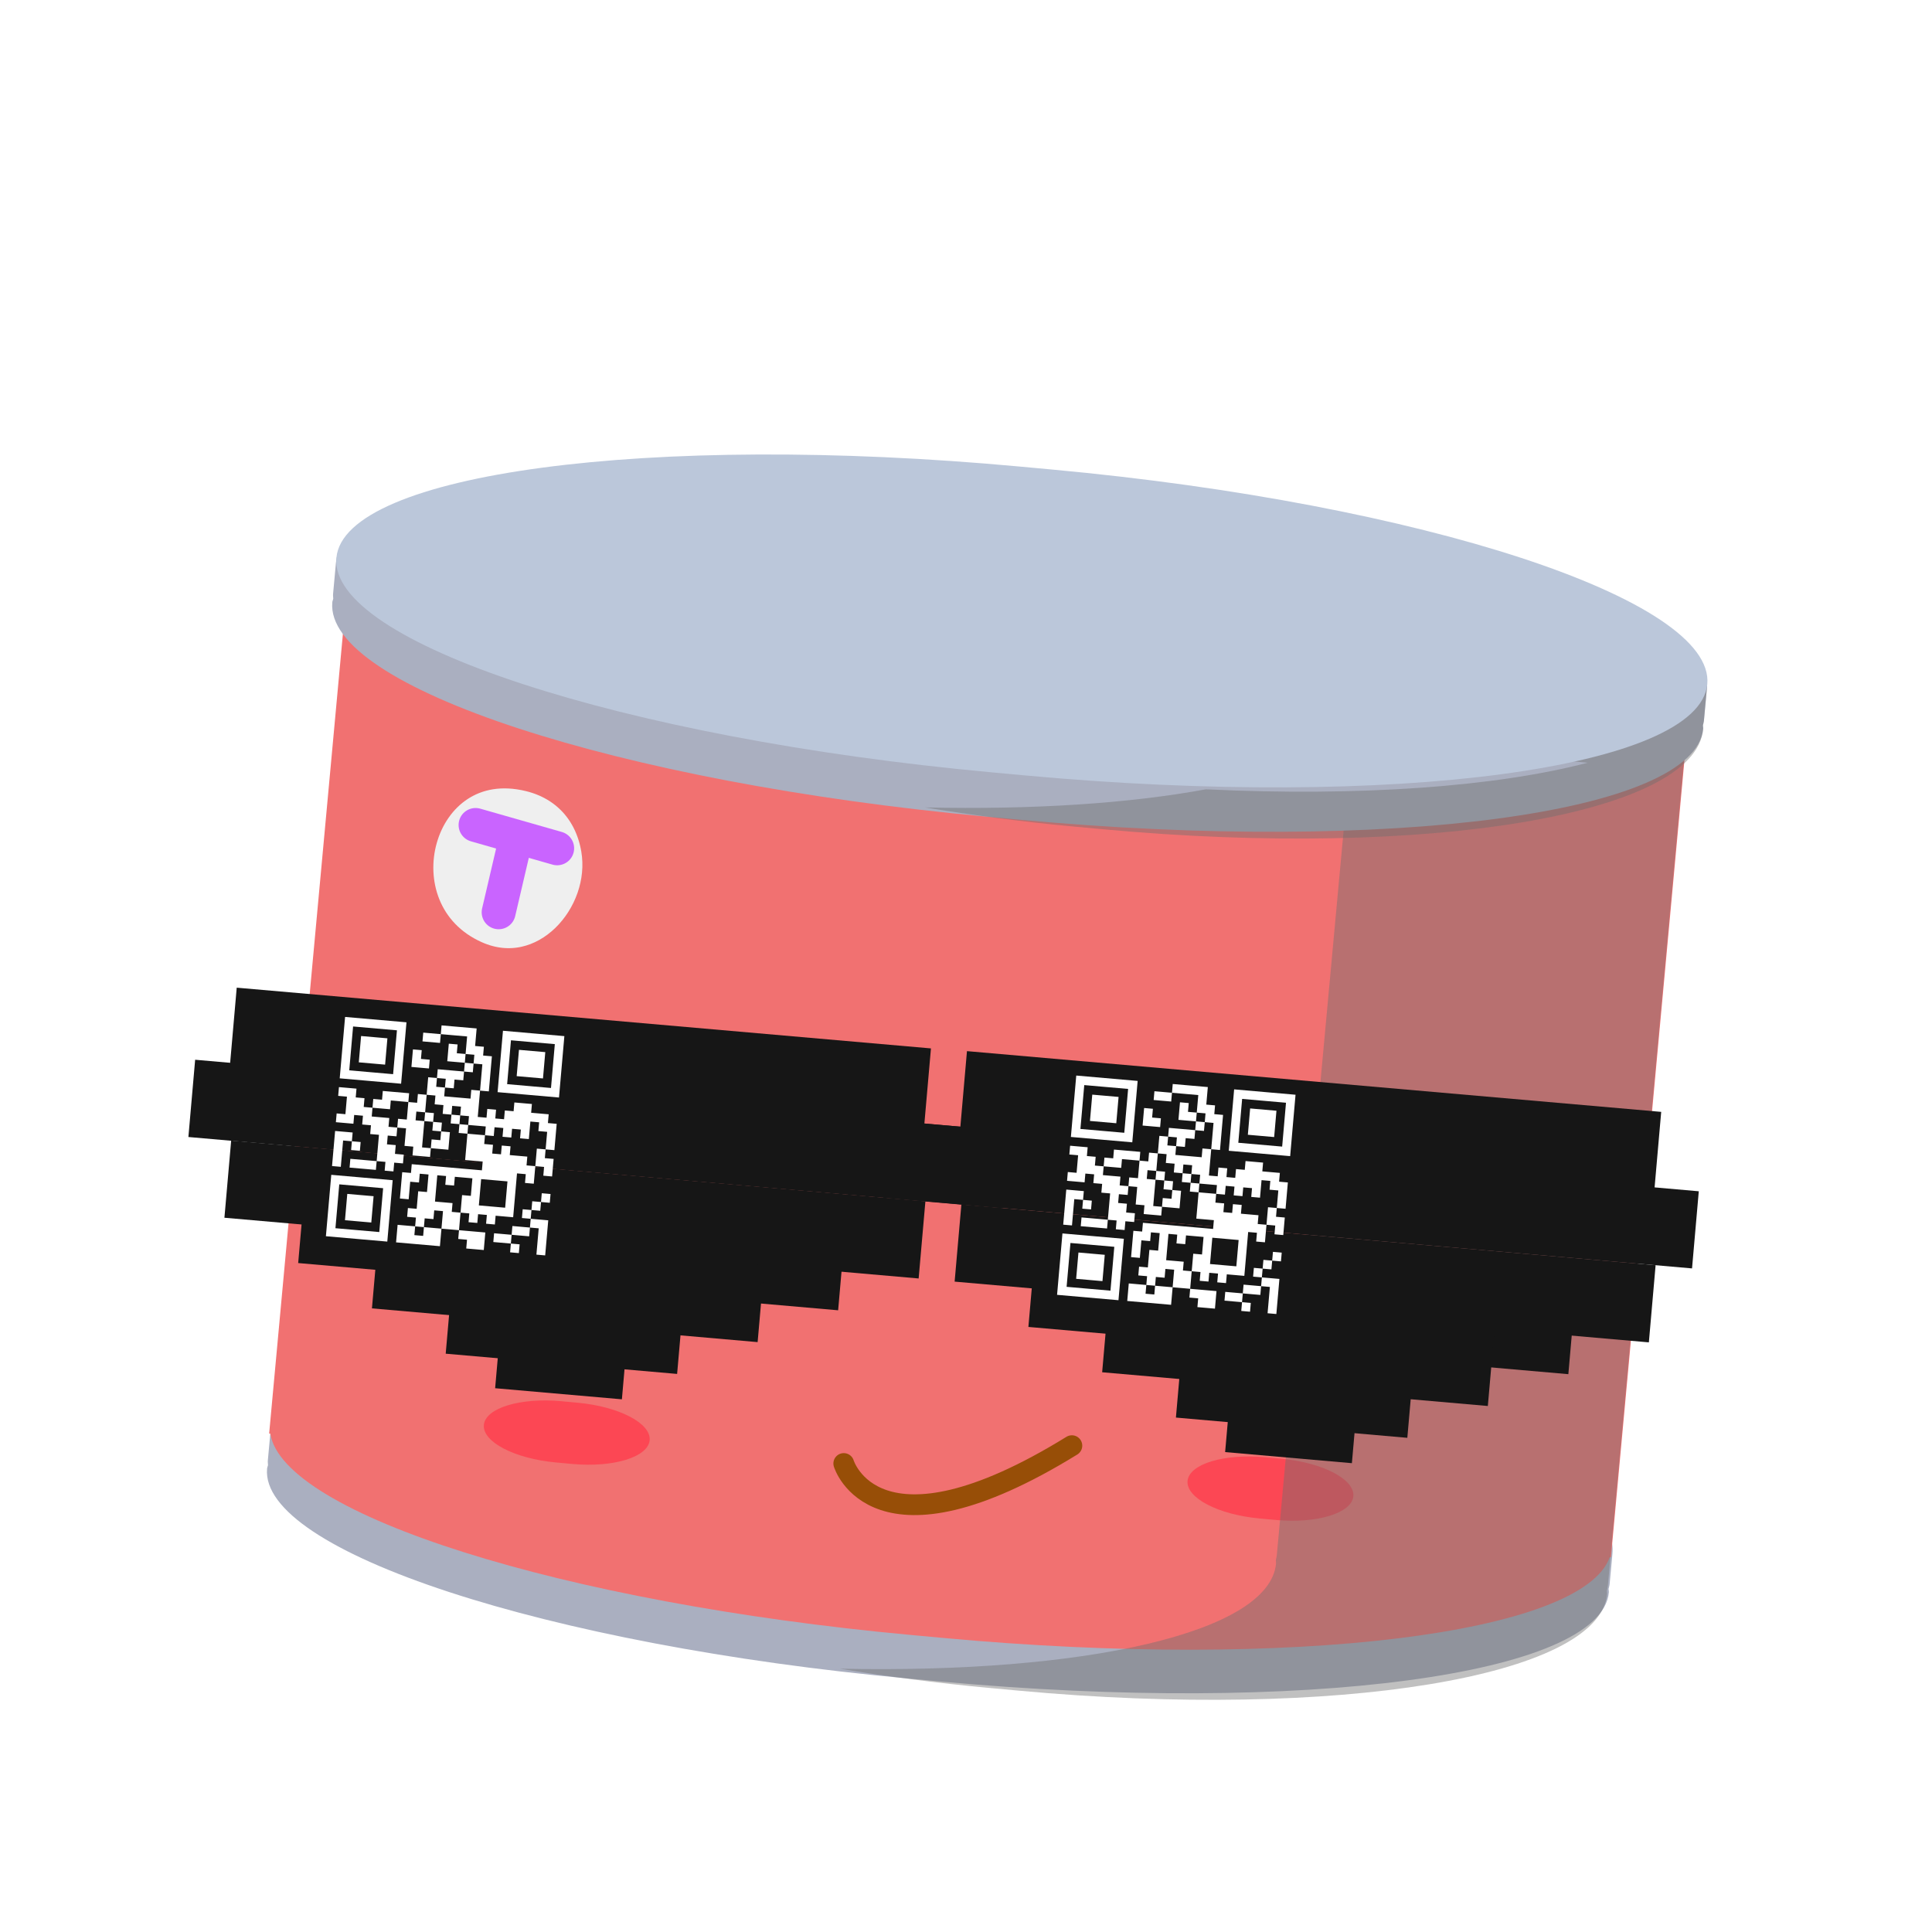<svg height="100%" 
stroke-miterlimit="10" 
style="fill-rule:nonzero;clip-rule:evenodd;stroke-linecap:round;stroke-linejoin:round;" 
version="1.1" 
viewBox="0 0 1024 1024" 
width="100%" 
xmlns="http://www.w3.org/2000/svg" 
>
 <filter color-interpolation-filters="sRGB" filterUnits="userSpaceOnUse" height="63.618" id="Filter" width="117.483" x="241.65" y="727.49">
<feGaussianBlur in="SourceGraphic" result="Blur" stdDeviation="5.911"/>
</filter>
<filter color-interpolation-filters="sRGB" filterUnits="userSpaceOnUse" height="159.986" id="Filter_2" width="156.062" x="193.138" y="381.408">
<feDropShadow dx="1.713" dy="1.486" flood-color="#000000" flood-opacity="0.3" in="SourceGraphic" result="Shadow" stdDeviation="6.5"/>
</filter>
<filter color-interpolation-filters="sRGB" filterUnits="userSpaceOnUse" height="75.917" id="Filter_3" width="72.899" x="237.939" y="424.369">
<feDropShadow dx="0.705" dy="1.938" flood-color="#000000" flood-opacity="0.557" in="SourceGraphic" result="Shadow" stdDeviation="2.915"/>
</filter>
<filter color-interpolation-filters="sRGB" filterUnits="userSpaceOnUse" height="63.618" id="Filter_4" width="117.483" x="614.625" y="757.18">
<feGaussianBlur in="SourceGraphic" result="Blur" stdDeviation="5.911"/>
</filter>
<filter color-interpolation-filters="sRGB" filterUnits="userSpaceOnUse" height="550.637" id="Filter_5" width="459.978" x="440.012" y="355.307">
<feGaussianBlur in="SourceGraphic" result="Blur" stdDeviation="2"/>
</filter>
<filter color-interpolation-filters="sRGB" filterUnits="userSpaceOnUse" height="135.137" id="Filter_6" width="424.489" x="485.251" y="314.324">
<feGaussianBlur in="SourceGraphic" result="Blur" stdDeviation="2"/>
</filter>
<filter color-interpolation-filters="sRGB" filterUnits="userSpaceOnUse" height="82.852" id="Filter_7" width="229.718" x="625.125" y="303.316">
<feDropShadow dx="2.151" dy="2.151" flood-color="#000000" flood-opacity="0.505" in="SourceGraphic" result="Shadow" stdDeviation="1.849"/>
</filter> 
<g id="레이어-1">
 <path d="M177.873 734.222C160.238 732.595 144.803 743.22 143.44 758.003L141.958 774.075C141.879 774.924 142.029 775.735 142.045 776.573C141.928 777.178 141.619 777.75 141.562 778.364C137.523 822.167 289.573 871.965 481.137 889.631L498.582 891.24C690.146 908.906 848.694 887.752 852.734 843.949C852.789 843.349 852.585 842.746 852.583 842.143C852.756 841.308 853.049 840.525 853.129 839.66L854.611 823.588C855.975 808.806 842.788 795.541 825.153 793.915L177.873 734.222ZM205.673 806.951L784.52 860.333C719.663 874.388 616.347 877.897 500.795 867.24L483.35 865.631C367.798 854.975 266.879 832.632 205.673 806.951Z" fill="#aaafc0" fill-rule="nonzero" opacity="1" stroke="none"/>
<path d="M182.851 323.975L172.761 433.386L153.172 645.797L152.747 650.403L143.079 755.239L142.657 759.814L143.28 759.871C149.87 802.493 297.832 849.505 482.636 866.548L500.093 868.158C684.897 885.201 838.899 866.036 853.174 825.338L853.827 825.399L854.249 820.824L863.917 715.988L883.931 498.971L894.021 389.56L182.851 323.975Z" fill="#f17171" fill-rule="nonzero" opacity="1" stroke="none"/>
<path d="M297.566 742.677L306.21 743.474C328.088 745.492 345.154 754.391 344.327 763.351L344.327 763.351C343.501 772.311 325.095 777.938 303.217 775.921L294.574 775.124C272.696 773.106 255.63 764.207 256.456 755.247L256.456 755.247C257.283 746.287 275.688 740.659 297.566 742.677Z" fill="#ff3d4d" fill-opacity="0.793" fill-rule="nonzero" filter="url(#Filter)" opacity="1" stroke="none"/>
<!-- <path d="M224.045 410.331C187.47 449.308 203.728 516.138 258.702 525.864C310.489 535.027 346.716 482.15 330.633 435.522C323.317 414.313 305.59 400.483 285.045 395.221C264.239 389.892 239.936 393.396 224.045 410.331Z" fill="#efefef" fill-rule="nonzero" filter="url(#Filter_2)" stroke="none" vectornator:shadowAngle="0.714395" vectornator:shadowColor="#000000" vectornator:shadowOffset="2.26744" vectornator:shadowOpacity="0.300251" vectornator:shadowRadius="13.0002"/> -->
<path d="M251.731 507.622C288.725 524.1 323.134 485.675 316.963 449.79C313.459 429.408 300.129 415.33 281.076 410.609C220.017 395.48 196.687 483.103 251.731 507.622Z" fill="#efefef" fill-rule="nonzero" opacity="1" stroke="#f17171" stroke-linecap="round" stroke-linejoin="round" stroke-width="18"/> -->
<!-- <g filter="url(#Filter_3)" 
vectornator:shadowAngle="1.22173" 
vectornator:shadowColor="#000000" 
vectornator:shadowOffset="2.06202" 
vectornator:shadowOpacity="0.556974" 
vectornator:shadowRadius="5.82971"> -->
<path d="M252.064 437.261L295.304 449.613" fill="none" opacity="1" stroke="#c964ff" stroke-linecap="round" stroke-linejoin="round" stroke-width="18"/>
<path d="M273.196 445.444L264.298 483.518" fill="none" opacity="1" stroke="#c964ff" stroke-linecap="round" stroke-linejoin="round" stroke-width="18"/>
<!-- </g>  -->
<path d="M670.541 772.367L679.184 773.164C701.063 775.182 718.129 784.081 717.302 793.041L717.302 793.041C716.476 802.001 698.07 807.629 676.192 805.611L667.549 804.814C645.671 802.797 628.605 793.897 629.431 784.938L629.431 784.938C630.257 775.978 648.663 770.35 670.541 772.367Z" fill="#ff3d4d" fill-opacity="0.793" fill-rule="nonzero" filter="url(#Filter_4)" opacity="1" stroke="none"/>
<path d="M894.989 376.489L853.923 821.797L853.671 824.526L853.499 826.389L852.189 840.598C852.11 841.448 851.842 842.22 851.685 843.042C851.682 843.658 851.85 844.273 851.793 844.887C847.754 888.691 708.208 911.597 540.135 896.097L524.829 894.686C497.068 892.126 470.398 888.611 445.012 884.441C575.02 887.188 672.953 865.274 676.325 828.705C676.382 828.092 676.213 827.476 676.217 826.86C676.374 826.038 676.642 825.266 676.721 824.416L678.031 810.207L678.203 808.344L678.455 805.615L719.521 360.307L894.989 376.489Z" fill="#6e6e6e" fill-opacity="0.436" fill-rule="nonzero" filter="url(#Filter_5)" opacity="1" stroke="none"/>
<path d="M213.231 274.08C195.213 272.419 179.443 283.274 178.05 298.377L176.536 314.798C176.456 315.666 176.609 316.494 176.625 317.35C176.506 317.969 176.19 318.553 176.132 319.179C172.005 363.933 327.352 414.811 523.07 432.86L540.894 434.504C736.612 452.553 898.598 430.94 902.726 386.187C902.782 385.574 902.574 384.958 902.571 384.342C902.749 383.489 903.048 382.689 903.13 381.805L904.644 365.384C906.037 350.282 892.564 336.729 874.547 335.068L213.231 274.08ZM241.634 348.387L833.033 402.926C766.77 417.286 661.213 420.871 543.155 409.983L525.332 408.34C407.274 397.452 304.167 374.625 241.634 348.387Z" fill="#aaafc0" fill-rule="nonzero" opacity="1" stroke="none"/>
<path d="M878.614 335.454C894.371 336.907 906.029 350.368 904.626 365.585L903.1 382.128C903.019 383.003 902.748 383.832 902.587 384.678C902.583 385.312 902.752 385.905 902.693 386.537C898.535 431.629 756.395 455.362 585.228 439.577L569.657 438.141C542.068 435.597 515.546 432.085 490.251 427.957C547.698 429.229 598.954 425.777 639.096 418.353C721.124 422.271 793.168 416.92 841.455 404.264L712.832 392.402C721.745 385.819 727.046 378.455 727.788 370.407C727.846 369.775 727.678 369.182 727.682 368.548C727.843 367.702 728.114 366.873 728.195 365.998L729.72 349.455C731.124 334.238 719.465 320.777 703.708 319.324L878.614 335.454Z" fill="#6e6e6e" fill-opacity="0.436" fill-rule="nonzero" filter="url(#Filter_6)" opacity="1" stroke="none"/>
<path d="M540.161 247.255L557.991 248.899C753.71 266.948 909.026 317.86 904.899 362.614L904.899 362.614C900.771 407.368 738.764 429.016 543.045 410.966L525.215 409.322C329.495 391.272 174.18 340.36 178.307 295.607L178.307 295.607C182.434 250.853 344.442 229.205 540.161 247.255Z" fill="#bbc7da" fill-rule="nonzero" opacity="1" stroke="none"/>
<!-- <path d="M671.47 305.159C647.024 302.798 626.87 314.783 626.673 331.813C626.476 348.842 646.307 364.773 670.753 367.134L804.195 380.023C828.641 382.384 848.795 370.316 848.992 353.287C849.19 336.257 829.358 320.409 804.912 318.048L671.47 305.159ZM693.303 322.735L737.943 327.09C750.222 328.287 760.094 336.315 759.885 344.992C759.677 353.668 749.463 359.822 737.184 358.624L692.543 354.27C680.265 353.072 670.395 344.959 670.604 336.283C670.813 327.606 681.024 321.538 693.303 322.735ZM793.137 332.437L811.232 334.181C821.187 335.141 829.27 342.845 829.198 351.362C829.126 359.879 820.925 366.096 810.971 365.136L792.875 363.392C782.921 362.433 774.839 354.646 774.911 346.129C774.983 337.611 783.182 331.477 793.137 332.437Z" fill="#aaafc0" fill-rule="nonzero" filter="url(#Filter_7)" stroke="none" vectornator:shadowAngle="0.785398" vectornator:shadowColor="#000000" vectornator:shadowOffset="3.04264" vectornator:shadowOpacity="0.505172" vectornator:shadowRadius="3.69792"/> -->
<g opacity="1">
<g opacity="1">
<path d="M103.435 561.689L534.939 599.441L531.357 640.389L99.853 602.637L103.435 561.689Z" fill="#161616" fill-rule="nonzero" opacity="1" stroke="none"/>
<path d="M122.525 604.541L490.48 636.733L486.903 677.617L118.948 645.425L122.525 604.541Z" fill="#161616" fill-rule="nonzero" opacity="1" stroke="none"/>
<path d="M125.471 523.487L493.426 555.679L489.051 605.683L121.096 573.491L125.471 523.487Z" fill="#161616" fill-rule="nonzero" opacity="1" stroke="none"/>
<path d="M161.62 628.56L447.807 653.598L444.231 694.482L158.043 669.444L161.62 628.56Z" fill="#161616" fill-rule="nonzero" opacity="1" stroke="none"/>
<path d="M200.715 652.579L405.135 670.463L401.558 711.347L197.139 693.463L200.715 652.579Z" fill="#161616" fill-rule="nonzero" opacity="1" stroke="none"/>
<path d="M239.811 676.598L362.463 687.328L358.886 728.212L236.234 717.482L239.811 676.598Z" fill="#161616" fill-rule="nonzero" opacity="1" stroke="none"/>
<path d="M265.936 695.753L333.119 701.631L329.617 741.663L262.434 735.785L265.936 695.753Z" fill="#161616" fill-rule="nonzero" opacity="1" stroke="none"/>
<path d="M652.851 729.604L720.034 735.482L716.532 775.514L649.349 769.636L652.851 729.604Z" fill="#161616" fill-rule="nonzero" opacity="1" stroke="none"/>
<path d="M472.244 593.941L900.392 631.399L896.815 672.283L468.667 634.825L472.244 593.941Z" fill="#161616" fill-rule="nonzero" opacity="1" stroke="none"/>
<path d="M509.551 638.402L877.506 670.594L873.929 711.478L505.974 679.286L509.551 638.402Z" fill="#161616" fill-rule="nonzero" opacity="1" stroke="none"/>
<path d="M512.516 557.127L880.471 589.319L876.261 637.447L508.305 605.255L512.516 557.127Z" fill="#161616" fill-rule="nonzero" opacity="1" stroke="none"/>
<path d="M548.646 662.421L834.834 687.459L831.257 728.343L545.069 703.304L548.646 662.421Z" fill="#161616" fill-rule="nonzero" opacity="1" stroke="none"/>
<path d="M587.742 686.439L792.161 704.324L788.584 745.208L584.165 727.323L587.742 686.439Z" fill="#161616" fill-rule="nonzero" opacity="1" stroke="none"/>
<path d="M626.837 710.458L749.489 721.189L745.912 762.073L623.26 751.342L626.837 710.458Z" fill="#161616" fill-rule="nonzero" opacity="1" stroke="none"/>
</g>
<g opacity="1">
<path d="M181.478 555.27L180.055 571.542L196.326 572.965L212.597 574.389L214.021 558.118L215.444 541.846L199.173 540.423L182.902 538.999L181.478 555.27ZM209.372 557.711L208.355 569.333L196.733 568.316L185.11 567.299L186.127 555.677L187.144 544.055L198.766 545.072L210.389 546.089L209.372 557.711Z" fill="#ffffff" fill-rule="nonzero" opacity="1" stroke="none"/>
<path d="M190.776 556.084L190.166 563.057L197.139 563.667L204.113 564.277L204.723 557.304L205.333 550.331L198.36 549.721L191.386 549.111L190.776 556.084Z" fill="#ffffff" fill-rule="nonzero" opacity="1" stroke="none"/>
<path d="M233.836 545.798L233.633 548.122L228.984 547.715L224.335 547.309L224.132 549.633L223.929 551.958L228.577 552.364L233.226 552.771L233.43 550.447L233.633 548.122L240.606 548.732L247.58 549.342L247.173 553.991L246.766 558.64L244.442 558.437L242.117 558.233L242.321 555.909L242.524 553.585L240.2 553.381L237.875 553.178L237.469 557.827L237.062 562.476L241.711 562.882L246.36 563.289L246.156 565.614L245.953 567.938L238.98 567.328L232.006 566.718L231.803 569.042L231.599 571.367L229.275 571.163L226.951 570.96L226.544 575.609L226.137 580.258L223.813 580.054L221.488 579.851L221.285 582.176L221.081 584.5L218.757 584.297L216.433 584.093L216.636 581.769L216.839 579.444L209.866 578.834L202.893 578.224L202.689 580.549L202.486 582.873L200.161 582.67L197.837 582.466L197.634 584.791L197.43 587.115L195.106 586.912L192.781 586.709L192.985 584.384L193.188 582.06L190.864 581.856L188.539 581.653L188.742 579.328L188.946 577.004L184.297 576.597L179.648 576.191L179.445 578.515L179.241 580.839L181.566 581.043L183.89 581.246L183.483 585.895L183.077 590.544L180.752 590.341L178.428 590.137L178.224 592.462L178.021 594.786L182.67 595.193L187.319 595.6L187.522 593.275L187.726 590.951L190.05 591.154L192.375 591.357L192.171 593.682L191.968 596.006L194.292 596.21L196.617 596.413L196.413 598.738L196.21 601.062L198.534 601.265L200.859 601.469L200.249 608.442L199.639 615.415L192.665 614.805L185.692 614.195L185.489 616.52L185.285 618.844L192.259 619.454L199.232 620.064L199.435 617.74L199.639 615.415L201.963 615.619L204.288 615.822L204.084 618.147L203.881 620.471L206.205 620.674L208.53 620.878L208.733 618.553L208.937 616.229L211.261 616.432L213.585 616.636L213.789 614.311L213.992 611.987L211.668 611.783L209.343 611.58L209.547 609.255L209.75 606.931L207.426 606.728L205.101 606.524L205.304 604.2L205.508 601.875L207.832 602.079L210.157 602.282L210.36 599.958L210.563 597.633L212.888 597.837L215.212 598.04L214.806 602.689L214.399 607.338L216.723 607.541L219.048 607.744L218.844 610.069L218.641 612.393L223.29 612.8L227.939 613.207L228.142 610.882L228.346 608.558L232.995 608.965L237.643 609.371L238.05 604.722L238.457 600.074L236.132 599.87L233.808 599.667L234.011 597.342L234.215 595.018L231.89 594.815L229.566 594.611L229.769 592.287L229.973 589.962L227.648 589.759L225.324 589.556L225.73 584.907L226.137 580.258L228.462 580.461L230.786 580.664L230.583 582.989L230.379 585.313L232.704 585.517L235.028 585.72L234.825 588.045L234.621 590.369L236.946 590.572L239.27 590.776L239.067 593.1L238.864 595.425L241.188 595.628L243.513 595.831L243.309 598.156L243.106 600.48L245.43 600.684L247.755 600.887L247.145 607.86L246.535 614.834L251.183 615.24L255.832 615.647L255.629 617.972L255.426 620.296L236.83 618.669L218.234 617.042L218.031 619.367L217.828 621.691L215.503 621.488L213.179 621.284L212.569 628.258L211.959 635.231L214.283 635.435L216.607 635.638L217.014 630.989L217.421 626.34L219.745 626.543L222.07 626.747L222.273 624.422L222.477 622.098L224.801 622.301L227.125 622.505L226.719 627.154L226.312 631.802L223.988 631.599L221.663 631.396L221.256 636.045L220.85 640.694L218.525 640.49L216.201 640.287L215.997 642.611L215.794 644.936L218.118 645.139L220.443 645.342L220.24 647.667L220.036 649.991L215.387 649.585L210.738 649.178L210.332 653.827L209.925 658.476L221.547 659.493L233.169 660.509L233.576 655.86L233.983 651.212L238.632 651.618L243.281 652.025L243.077 654.349L242.874 656.674L245.198 656.877L247.523 657.081L247.32 659.405L247.116 661.73L251.765 662.136L256.414 662.543L256.821 657.894L257.227 653.245L250.254 652.635L243.281 652.025L243.687 647.376L244.094 642.727L246.419 642.931L248.743 643.134L248.54 645.458L248.336 647.783L250.661 647.986L252.985 648.19L253.189 645.865L253.392 643.541L255.716 643.744L258.041 643.947L257.838 646.272L257.634 648.596L259.959 648.8L262.283 649.003L262.486 646.679L262.69 644.354L267.339 644.761L271.988 645.168L273.004 633.545L274.021 621.923L276.346 622.126L278.67 622.33L278.467 624.654L278.263 626.979L280.588 627.182L282.912 627.385L283.319 622.736L283.726 618.088L286.05 618.291L288.375 618.494L288.171 620.819L287.968 623.143L290.292 623.347L292.617 623.55L293.024 618.901L293.43 614.252L291.106 614.049L288.781 613.845L288.985 611.521L289.188 609.196L291.513 609.4L293.837 609.603L294.447 602.63L295.057 595.656L292.733 595.453L290.408 595.25L290.612 592.925L290.815 590.601L286.166 590.194L281.517 589.787L281.721 587.463L281.924 585.138L277.275 584.732L272.626 584.325L272.423 586.649L272.219 588.974L269.895 588.771L267.571 588.567L267.367 590.892L267.164 593.216L264.839 593.013L262.515 592.809L262.718 590.485L262.922 588.16L260.597 587.957L258.273 587.754L258.069 590.078L257.866 592.403L255.542 592.199L253.217 591.996L253.827 585.023L254.437 578.049L256.762 578.253L259.086 578.456L259.9 569.158L260.713 559.86L258.389 559.657L256.064 559.454L256.268 557.129L256.471 554.805L254.146 554.601L251.822 554.398L252.229 549.749L252.635 545.1L243.338 544.287L234.04 543.473L233.836 545.798ZM251.212 561.371L251.009 563.696L253.333 563.899L255.657 564.103L255.047 571.076L254.437 578.049L252.113 577.846L249.788 577.642L249.585 579.967L249.382 582.291L242.408 581.681L235.435 581.071L235.638 578.747L235.842 576.422L233.517 576.219L231.193 576.016L231.396 573.691L231.599 571.367L233.924 571.57L236.248 571.773L236.045 574.098L235.842 576.422L238.166 576.626L240.491 576.829L240.694 574.505L240.897 572.18L243.222 572.384L245.546 572.587L245.75 570.262L245.953 567.938L248.277 568.141L250.602 568.345L250.805 566.02L251.009 563.696L248.684 563.492L246.36 563.289L246.563 560.965L246.766 558.64L249.091 558.844L251.415 559.047L251.212 561.371ZM216.026 588.742L215.619 593.391L213.295 593.188L210.97 592.984L210.767 595.309L210.563 597.633L208.239 597.43L205.915 597.226L206.118 594.902L206.321 592.578L201.672 592.171L197.023 591.764L197.227 589.44L197.43 587.115L202.079 587.522L206.728 587.929L206.931 585.604L207.135 583.28L211.784 583.687L216.433 584.093L216.026 588.742ZM244.123 588.858L243.919 591.182L246.244 591.386L248.568 591.589L248.365 593.914L248.161 596.238L252.81 596.645L257.459 597.052L257.256 599.376L257.053 601.7L259.377 601.904L261.701 602.107L261.905 599.783L262.108 597.458L264.433 597.662L266.757 597.865L266.554 600.189L266.35 602.514L268.675 602.717L270.999 602.921L271.203 600.596L271.406 598.272L273.73 598.475L276.055 598.678L275.852 601.003L275.648 603.327L277.973 603.531L280.297 603.734L280.704 599.085L281.111 594.436L283.435 594.64L285.759 594.843L285.556 597.167L285.353 599.492L287.677 599.695L290.002 599.899L289.595 604.548L289.188 609.196L286.864 608.993L284.539 608.79L284.133 613.439L283.726 618.088L281.401 617.884L279.077 617.681L279.28 615.356L279.484 613.032L274.835 612.625L270.186 612.218L270.389 609.894L270.593 607.57L268.268 607.366L265.944 607.163L265.74 609.487L265.537 611.812L263.212 611.608L260.888 611.405L261.091 609.081L261.295 606.756L258.97 606.553L256.646 606.349L256.849 604.025L257.053 601.7L252.404 601.294L247.755 600.887L247.958 598.563L248.161 596.238L245.837 596.035L243.513 595.831L243.716 593.507L243.919 591.182L241.595 590.979L239.27 590.776L239.474 588.451L239.677 586.127L242.002 586.33L244.326 586.534L244.123 588.858ZM225.12 591.88L224.917 594.204L227.241 594.408L229.566 594.611L229.362 596.936L229.159 599.26L231.484 599.463L233.808 599.667L233.605 601.991L233.401 604.316L231.077 604.112L228.752 603.909L228.549 606.233L228.346 608.558L226.021 608.355L223.697 608.151L224.307 601.178L224.917 594.204L222.592 594.001L220.268 593.798L220.471 591.473L220.675 589.149L222.999 589.352L225.324 589.556L225.12 591.88ZM236.22 625.643L236.017 627.967L238.341 628.17L240.665 628.374L240.869 626.049L241.072 623.725L245.721 624.132L250.37 624.538L249.963 629.187L249.557 633.836L247.232 633.633L244.908 633.429L244.501 638.078L244.094 642.727L241.77 642.524L239.445 642.32L239.649 639.996L239.852 637.672L235.203 637.265L230.554 636.858L231.164 629.885L231.774 622.911L234.099 623.115L236.423 623.318L236.22 625.643ZM268.356 633.139L267.745 640.112L260.772 639.502L253.799 638.892L254.409 631.918L255.019 624.945L261.992 625.555L268.966 626.165L268.356 633.139ZM234.39 646.563L233.983 651.212L229.334 650.805L224.685 650.398L224.482 652.723L224.278 655.047L221.954 654.844L219.629 654.64L219.833 652.316L220.036 649.991L222.361 650.195L224.685 650.398L224.888 648.074L225.092 645.749L227.416 645.953L229.741 646.156L229.944 643.831L230.147 641.507L232.472 641.71L234.796 641.914L234.39 646.563Z" fill="#ffffff" fill-rule="nonzero" opacity="1" stroke="none"/>
<path d="M265.159 562.591L263.735 578.863L280.006 580.286L296.277 581.71L297.701 565.439L299.125 549.167L282.853 547.744L266.582 546.32L265.159 562.591ZM293.052 565.032L292.035 576.654L280.413 575.637L268.791 574.62L269.808 562.998L270.824 551.376L282.447 552.393L294.069 553.41L293.052 565.032Z" fill="#ffffff" fill-rule="nonzero" opacity="1" stroke="none"/>
<path d="M274.456 563.405L273.846 570.378L280.82 570.988L287.793 571.598L288.403 564.625L289.013 557.652L282.04 557.042L275.067 556.432L274.456 563.405Z" fill="#ffffff" fill-rule="nonzero" opacity="1" stroke="none"/>
<path d="M218.466 560.849L218.059 565.498L222.708 565.904L227.357 566.311L227.561 563.987L227.764 561.662L225.44 561.459L223.115 561.255L223.318 558.931L223.522 556.607L221.197 556.403L218.873 556.2L218.466 560.849Z" fill="#ffffff" fill-rule="nonzero" opacity="1" stroke="none"/>
<path d="M176.801 608.733L175.987 618.031L178.312 618.234L180.636 618.437L181.246 611.464L181.857 604.491L184.181 604.694L186.505 604.897L186.302 607.222L186.099 609.546L188.423 609.75L190.748 609.953L190.951 607.629L191.154 605.304L188.83 605.101L186.505 604.897L186.709 602.573L186.912 600.249L182.263 599.842L177.614 599.435L176.801 608.733Z" fill="#ffffff" fill-rule="nonzero" opacity="1" stroke="none"/>
<path d="M174.157 638.951L172.734 655.222L189.005 656.645L205.276 658.069L206.7 641.798L208.123 625.527L191.852 624.103L175.581 622.68L174.157 638.951ZM202.051 641.391L201.034 653.013L189.412 651.997L177.789 650.98L178.806 639.357L179.823 627.735L191.445 628.752L203.067 629.769L202.051 641.391Z" fill="#ffffff" fill-rule="nonzero" opacity="1" stroke="none"/>
<path d="M183.455 639.764L182.845 646.738L189.818 647.348L196.792 647.958L197.402 640.984L198.012 634.011L191.038 633.401L184.065 632.791L183.455 639.764Z" fill="#ffffff" fill-rule="nonzero" opacity="1" stroke="none"/>
<path d="M286.951 634.765L286.748 637.09L284.423 636.887L282.099 636.683L281.896 639.008L281.692 641.332L279.368 641.129L277.043 640.925L276.84 643.25L276.637 645.574L278.961 645.778L281.285 645.981L281.082 648.305L280.879 650.63L276.23 650.223L271.581 649.816L271.378 652.141L271.174 654.465L266.525 654.059L261.876 653.652L261.673 655.976L261.47 658.301L266.119 658.708L270.767 659.114L270.564 661.439L270.361 663.763L272.685 663.967L275.01 664.17L275.213 661.845L275.416 659.521L273.092 659.318L270.767 659.114L270.971 656.79L271.174 654.465L275.823 654.872L280.472 655.279L280.675 652.954L280.879 650.63L283.203 650.833L285.528 651.037L284.918 658.01L284.307 664.983L286.632 665.187L288.956 665.39L289.77 656.092L290.583 646.794L285.934 646.388L281.285 645.981L281.489 643.657L281.692 641.332L284.017 641.535L286.341 641.739L286.544 639.414L286.748 637.09L289.072 637.293L291.397 637.497L291.6 635.172L291.803 632.848L289.479 632.644L287.155 632.441L286.951 634.765Z" fill="#ffffff" fill-rule="nonzero" opacity="1" stroke="none"/>
</g>
<g opacity="1">
<path d="M569.014 586.336L567.591 602.607L583.862 604.03L600.133 605.454L601.557 589.183L602.98 572.912L586.709 571.488L570.438 570.064L569.014 586.336ZM596.908 588.776L595.891 600.398L584.269 599.381L572.646 598.365L573.663 586.742L574.68 575.12L586.302 576.137L597.925 577.154L596.908 588.776Z" fill="#ffffff" fill-rule="nonzero" opacity="1" stroke="none"/>
<path d="M578.312 587.149L577.702 594.122L584.675 594.733L591.649 595.343L592.259 588.369L592.869 581.396L585.896 580.786L578.922 580.176L578.312 587.149Z" fill="#ffffff" fill-rule="nonzero" opacity="1" stroke="none"/>
<path d="M621.372 576.863L621.169 579.187L616.52 578.781L611.871 578.374L611.668 580.698L611.465 583.023L616.113 583.43L620.762 583.836L620.966 581.512L621.169 579.187L628.142 579.797L635.116 580.408L634.709 585.056L634.302 589.705L631.978 589.502L629.653 589.299L629.857 586.974L630.06 584.65L627.736 584.446L625.411 584.243L625.005 588.892L624.598 593.541L629.247 593.948L633.896 594.354L633.692 596.679L633.489 599.003L626.516 598.393L619.542 597.783L619.339 600.107L619.135 602.432L616.811 602.229L614.487 602.025L614.08 606.674L613.673 611.323L611.349 611.12L609.024 610.916L608.821 613.241L608.617 615.565L606.293 615.362L603.969 615.158L604.172 612.834L604.375 610.51L597.402 609.899L590.429 609.289L590.225 611.614L590.022 613.938L587.697 613.735L585.373 613.532L585.17 615.856L584.966 618.18L582.642 617.977L580.317 617.774L580.521 615.449L580.724 613.125L578.4 612.921L576.075 612.718L576.278 610.394L576.482 608.069L571.833 607.662L567.184 607.256L566.981 609.58L566.777 611.905L569.102 612.108L571.426 612.311L571.019 616.96L570.613 621.609L568.288 621.406L565.964 621.202L565.76 623.527L565.557 625.851L570.206 626.258L574.855 626.665L575.058 624.34L575.262 622.016L577.586 622.219L579.911 622.423L579.707 624.747L579.504 627.072L581.828 627.275L584.153 627.478L583.949 629.803L583.746 632.127L586.07 632.331L588.395 632.534L587.785 639.507L587.175 646.481L580.201 645.871L573.228 645.26L573.025 647.585L572.821 649.909L579.795 650.519L586.768 651.13L586.971 648.805L587.175 646.481L589.499 646.684L591.824 646.887L591.62 649.212L591.417 651.536L593.741 651.74L596.066 651.943L596.269 649.619L596.473 647.294L598.797 647.497L601.121 647.701L601.325 645.376L601.528 643.052L599.204 642.849L596.879 642.645L597.083 640.321L597.286 637.996L594.962 637.793L592.637 637.59L592.84 635.265L593.044 632.941L595.368 633.144L597.693 633.347L597.896 631.023L598.099 628.698L600.424 628.902L602.748 629.105L602.342 633.754L601.935 638.403L604.259 638.606L606.584 638.81L606.38 641.134L606.177 643.459L610.826 643.865L615.475 644.272L615.678 641.948L615.882 639.623L620.531 640.03L625.179 640.437L625.586 635.788L625.993 631.139L623.668 630.935L621.344 630.732L621.547 628.408L621.751 626.083L619.426 625.88L617.102 625.676L617.305 623.352L617.509 621.028L615.184 620.824L612.86 620.621L613.266 615.972L613.673 611.323L615.998 611.526L618.322 611.73L618.119 614.054L617.915 616.379L620.24 616.582L622.564 616.785L622.361 619.11L622.157 621.434L624.482 621.638L626.806 621.841L626.603 624.165L626.4 626.49L628.724 626.693L631.049 626.897L630.845 629.221L630.642 631.546L632.966 631.749L635.291 631.952L634.681 638.926L634.071 645.899L638.719 646.306L643.368 646.712L643.165 649.037L642.962 651.361L624.366 649.734L605.77 648.108L605.567 650.432L605.364 652.756L603.039 652.553L600.715 652.35L600.105 659.323L599.495 666.296L601.819 666.5L604.143 666.703L604.55 662.054L604.957 657.405L607.281 657.609L609.606 657.812L609.809 655.488L610.013 653.163L612.337 653.367L614.661 653.57L614.255 658.219L613.848 662.868L611.524 662.664L609.199 662.461L608.792 667.11L608.386 671.759L606.061 671.555L603.737 671.352L603.533 673.677L603.33 676.001L605.654 676.204L607.979 676.408L607.776 678.732L607.572 681.057L602.923 680.65L598.274 680.243L597.868 684.892L597.461 689.541L609.083 690.558L620.705 691.575L621.112 686.926L621.519 682.277L626.168 682.684L630.817 683.09L630.613 685.415L630.41 687.739L632.734 687.943L635.059 688.146L634.856 690.47L634.652 692.795L639.301 693.202L643.95 693.608L644.357 688.959L644.763 684.31L637.79 683.7L630.817 683.09L631.223 678.441L631.63 673.792L633.955 673.996L636.279 674.199L636.076 676.524L635.872 678.848L638.197 679.051L640.521 679.255L640.725 676.93L640.928 674.606L643.252 674.809L645.577 675.013L645.374 677.337L645.17 679.662L647.495 679.865L649.819 680.068L650.022 677.744L650.226 675.419L654.875 675.826L659.524 676.233L660.54 664.611L661.557 652.988L663.882 653.192L666.206 653.395L666.003 655.719L665.799 658.044L668.124 658.247L670.448 658.451L670.855 653.802L671.262 649.153L673.586 649.356L675.911 649.56L675.707 651.884L675.504 654.208L677.828 654.412L680.153 654.615L680.56 649.966L680.966 645.317L678.642 645.114L676.317 644.911L676.521 642.586L676.724 640.262L679.049 640.465L681.373 640.668L681.983 633.695L682.593 626.722L680.269 626.518L677.944 626.315L678.148 623.991L678.351 621.666L673.702 621.259L669.053 620.853L669.257 618.528L669.46 616.204L664.811 615.797L660.162 615.39L659.959 617.715L659.755 620.039L657.431 619.836L655.107 619.632L654.903 621.957L654.7 624.281L652.375 624.078L650.051 623.875L650.254 621.55L650.458 619.226L648.133 619.022L645.809 618.819L645.605 621.143L645.402 623.468L643.078 623.265L640.753 623.061L641.363 616.088L641.973 609.114L644.298 609.318L646.622 609.521L647.436 600.223L648.249 590.926L645.925 590.722L643.6 590.519L643.804 588.194L644.007 585.87L641.682 585.667L639.358 585.463L639.765 580.814L640.171 576.165L630.874 575.352L621.576 574.538L621.372 576.863ZM638.748 592.437L638.545 594.761L640.869 594.964L643.193 595.168L642.583 602.141L641.973 609.114L639.649 608.911L637.324 608.708L637.121 611.032L636.918 613.357L629.944 612.747L622.971 612.136L623.174 609.812L623.378 607.488L621.053 607.284L618.729 607.081L618.932 604.756L619.135 602.432L621.46 602.635L623.784 602.839L623.581 605.163L623.378 607.488L625.702 607.691L628.027 607.894L628.23 605.57L628.433 603.245L630.758 603.449L633.082 603.652L633.286 601.328L633.489 599.003L635.813 599.207L638.138 599.41L638.341 597.085L638.545 594.761L636.22 594.558L633.896 594.354L634.099 592.03L634.302 589.705L636.627 589.909L638.951 590.112L638.748 592.437ZM603.562 619.807L603.155 624.456L600.831 624.253L598.506 624.05L598.303 626.374L598.099 628.698L595.775 628.495L593.451 628.292L593.654 625.967L593.857 623.643L589.208 623.236L584.559 622.829L584.763 620.505L584.966 618.18L589.615 618.587L594.264 618.994L594.467 616.669L594.671 614.345L599.32 614.752L603.969 615.158L603.562 619.807ZM631.659 619.923L631.455 622.248L633.78 622.451L636.104 622.654L635.901 624.979L635.697 627.303L640.346 627.71L644.995 628.117L644.792 630.441L644.589 632.766L646.913 632.969L649.237 633.172L649.441 630.848L649.644 628.524L651.969 628.727L654.293 628.93L654.09 631.255L653.886 633.579L656.211 633.783L658.535 633.986L658.739 631.661L658.942 629.337L661.266 629.54L663.591 629.744L663.388 632.068L663.184 634.393L665.509 634.596L667.833 634.799L668.24 630.15L668.647 625.502L670.971 625.705L673.295 625.908L673.092 628.233L672.889 630.557L675.213 630.761L677.538 630.964L677.131 635.613L676.724 640.262L674.4 640.058L672.075 639.855L671.669 644.504L671.262 649.153L668.937 648.949L666.613 648.746L666.816 646.422L667.02 644.097L662.371 643.69L657.722 643.284L657.925 640.959L658.129 638.635L655.804 638.431L653.48 638.228L653.276 640.553L653.073 642.877L650.748 642.674L648.424 642.47L648.627 640.146L648.831 637.821L646.506 637.618L644.182 637.415L644.385 635.09L644.589 632.766L639.94 632.359L635.291 631.952L635.494 629.628L635.697 627.303L633.373 627.1L631.049 626.897L631.252 624.572L631.455 622.248L629.131 622.044L626.806 621.841L627.01 619.517L627.213 617.192L629.538 617.395L631.862 617.599L631.659 619.923ZM612.656 622.945L612.453 625.27L614.777 625.473L617.102 625.676L616.898 628.001L616.695 630.325L619.02 630.529L621.344 630.732L621.141 633.057L620.937 635.381L618.613 635.178L616.288 634.974L616.085 637.299L615.882 639.623L613.557 639.42L611.233 639.216L611.843 632.243L612.453 625.27L610.128 625.066L607.804 624.863L608.007 622.539L608.211 620.214L610.535 620.417L612.86 620.621L612.656 622.945ZM623.756 656.708L623.553 659.032L625.877 659.236L628.201 659.439L628.405 657.115L628.608 654.79L633.257 655.197L637.906 655.604L637.499 660.252L637.093 664.901L634.768 664.698L632.444 664.495L632.037 669.144L631.63 673.792L629.306 673.589L626.981 673.386L627.185 671.061L627.388 668.737L622.739 668.33L618.09 667.923L618.7 660.95L619.31 653.977L621.635 654.18L623.959 654.383L623.756 656.708ZM655.892 664.204L655.281 671.177L648.308 670.567L641.335 669.957L641.945 662.984L642.555 656.01L649.528 656.62L656.502 657.23L655.892 664.204ZM621.926 677.628L621.519 682.277L616.87 681.87L612.221 681.463L612.018 683.788L611.814 686.112L609.49 685.909L607.165 685.706L607.369 683.381L607.572 681.057L609.897 681.26L612.221 681.463L612.424 679.139L612.628 676.814L614.952 677.018L617.277 677.221L617.48 674.897L617.683 672.572L620.008 672.776L622.332 672.979L621.926 677.628Z" fill="#ffffff" fill-rule="nonzero" opacity="1" stroke="none"/>
<path d="M652.695 593.657L651.271 609.928L667.542 611.351L683.813 612.775L685.237 596.504L686.661 580.233L670.389 578.809L654.118 577.386L652.695 593.657ZM680.588 596.097L679.571 607.719L667.949 606.703L656.327 605.686L657.344 594.063L658.36 582.441L669.983 583.458L681.605 584.475L680.588 596.097Z" fill="#ffffff" fill-rule="nonzero" opacity="1" stroke="none"/>
<path d="M661.992 594.47L661.382 601.444L668.356 602.054L675.329 602.664L675.939 595.69L676.549 588.717L669.576 588.107L662.603 587.497L661.992 594.47Z" fill="#ffffff" fill-rule="nonzero" opacity="1" stroke="none"/>
<path d="M606.002 591.914L605.595 596.563L610.244 596.97L614.893 597.376L615.097 595.052L615.3 592.727L612.976 592.524L610.651 592.321L610.854 589.996L611.058 587.672L608.733 587.468L606.409 587.265L606.002 591.914Z" fill="#ffffff" fill-rule="nonzero" opacity="1" stroke="none"/>
<path d="M564.337 639.798L563.523 649.096L565.848 649.299L568.172 649.503L568.782 642.529L569.393 635.556L571.717 635.759L574.041 635.963L573.838 638.287L573.635 640.612L575.959 640.815L578.284 641.018L578.487 638.694L578.69 636.369L576.366 636.166L574.041 635.963L574.245 633.638L574.448 631.314L569.799 630.907L565.15 630.5L564.337 639.798Z" fill="#ffffff" fill-rule="nonzero" opacity="1" stroke="none"/>
<path d="M561.693 670.016L560.27 686.287L576.541 687.711L592.812 689.134L594.236 672.863L595.659 656.592L579.388 655.168L563.117 653.745L561.693 670.016ZM589.587 672.456L588.57 684.079L576.948 683.062L565.325 682.045L566.342 670.423L567.359 658.8L578.981 659.817L590.603 660.834L589.587 672.456Z" fill="#ffffff" fill-rule="nonzero" opacity="1" stroke="none"/>
<path d="M570.991 670.829L570.381 677.803L577.354 678.413L584.328 679.023L584.938 672.05L585.548 665.076L578.574 664.466L571.601 663.856L570.991 670.829Z" fill="#ffffff" fill-rule="nonzero" opacity="1" stroke="none"/>
<path d="M674.487 665.831L674.284 668.155L671.959 667.952L669.635 667.748L669.432 670.073L669.228 672.397L666.904 672.194L664.579 671.991L664.376 674.315L664.173 676.64L666.497 676.843L668.821 677.046L668.618 679.371L668.415 681.695L663.766 681.288L659.117 680.882L658.914 683.206L658.71 685.531L654.061 685.124L649.412 684.717L649.209 687.042L649.006 689.366L653.655 689.773L658.303 690.18L658.1 692.504L657.897 694.828L660.221 695.032L662.546 695.235L662.749 692.911L662.952 690.586L660.628 690.383L658.303 690.18L658.507 687.855L658.71 685.531L663.359 685.937L668.008 686.344L668.211 684.02L668.415 681.695L670.739 681.899L673.064 682.102L672.454 689.075L671.843 696.049L674.168 696.252L676.492 696.455L677.306 687.158L678.119 677.86L673.47 677.453L668.821 677.046L669.025 674.722L669.228 672.397L671.553 672.601L673.877 672.804L674.08 670.48L674.284 668.155L676.608 668.359L678.933 668.562L679.136 666.237L679.339 663.913L677.015 663.71L674.691 663.506L674.487 665.831Z" fill="#ffffff" fill-rule="nonzero" opacity="1" stroke="none"/>

</g>
</g>


<path d="M447.216 775.686C447.216 775.686 463.679 830.646 568.115 766.229" fill="none" opacity="1" stroke="#974e07" stroke-linecap="round" stroke-linejoin="round" stroke-width="11"/>

</g> 
</svg>
